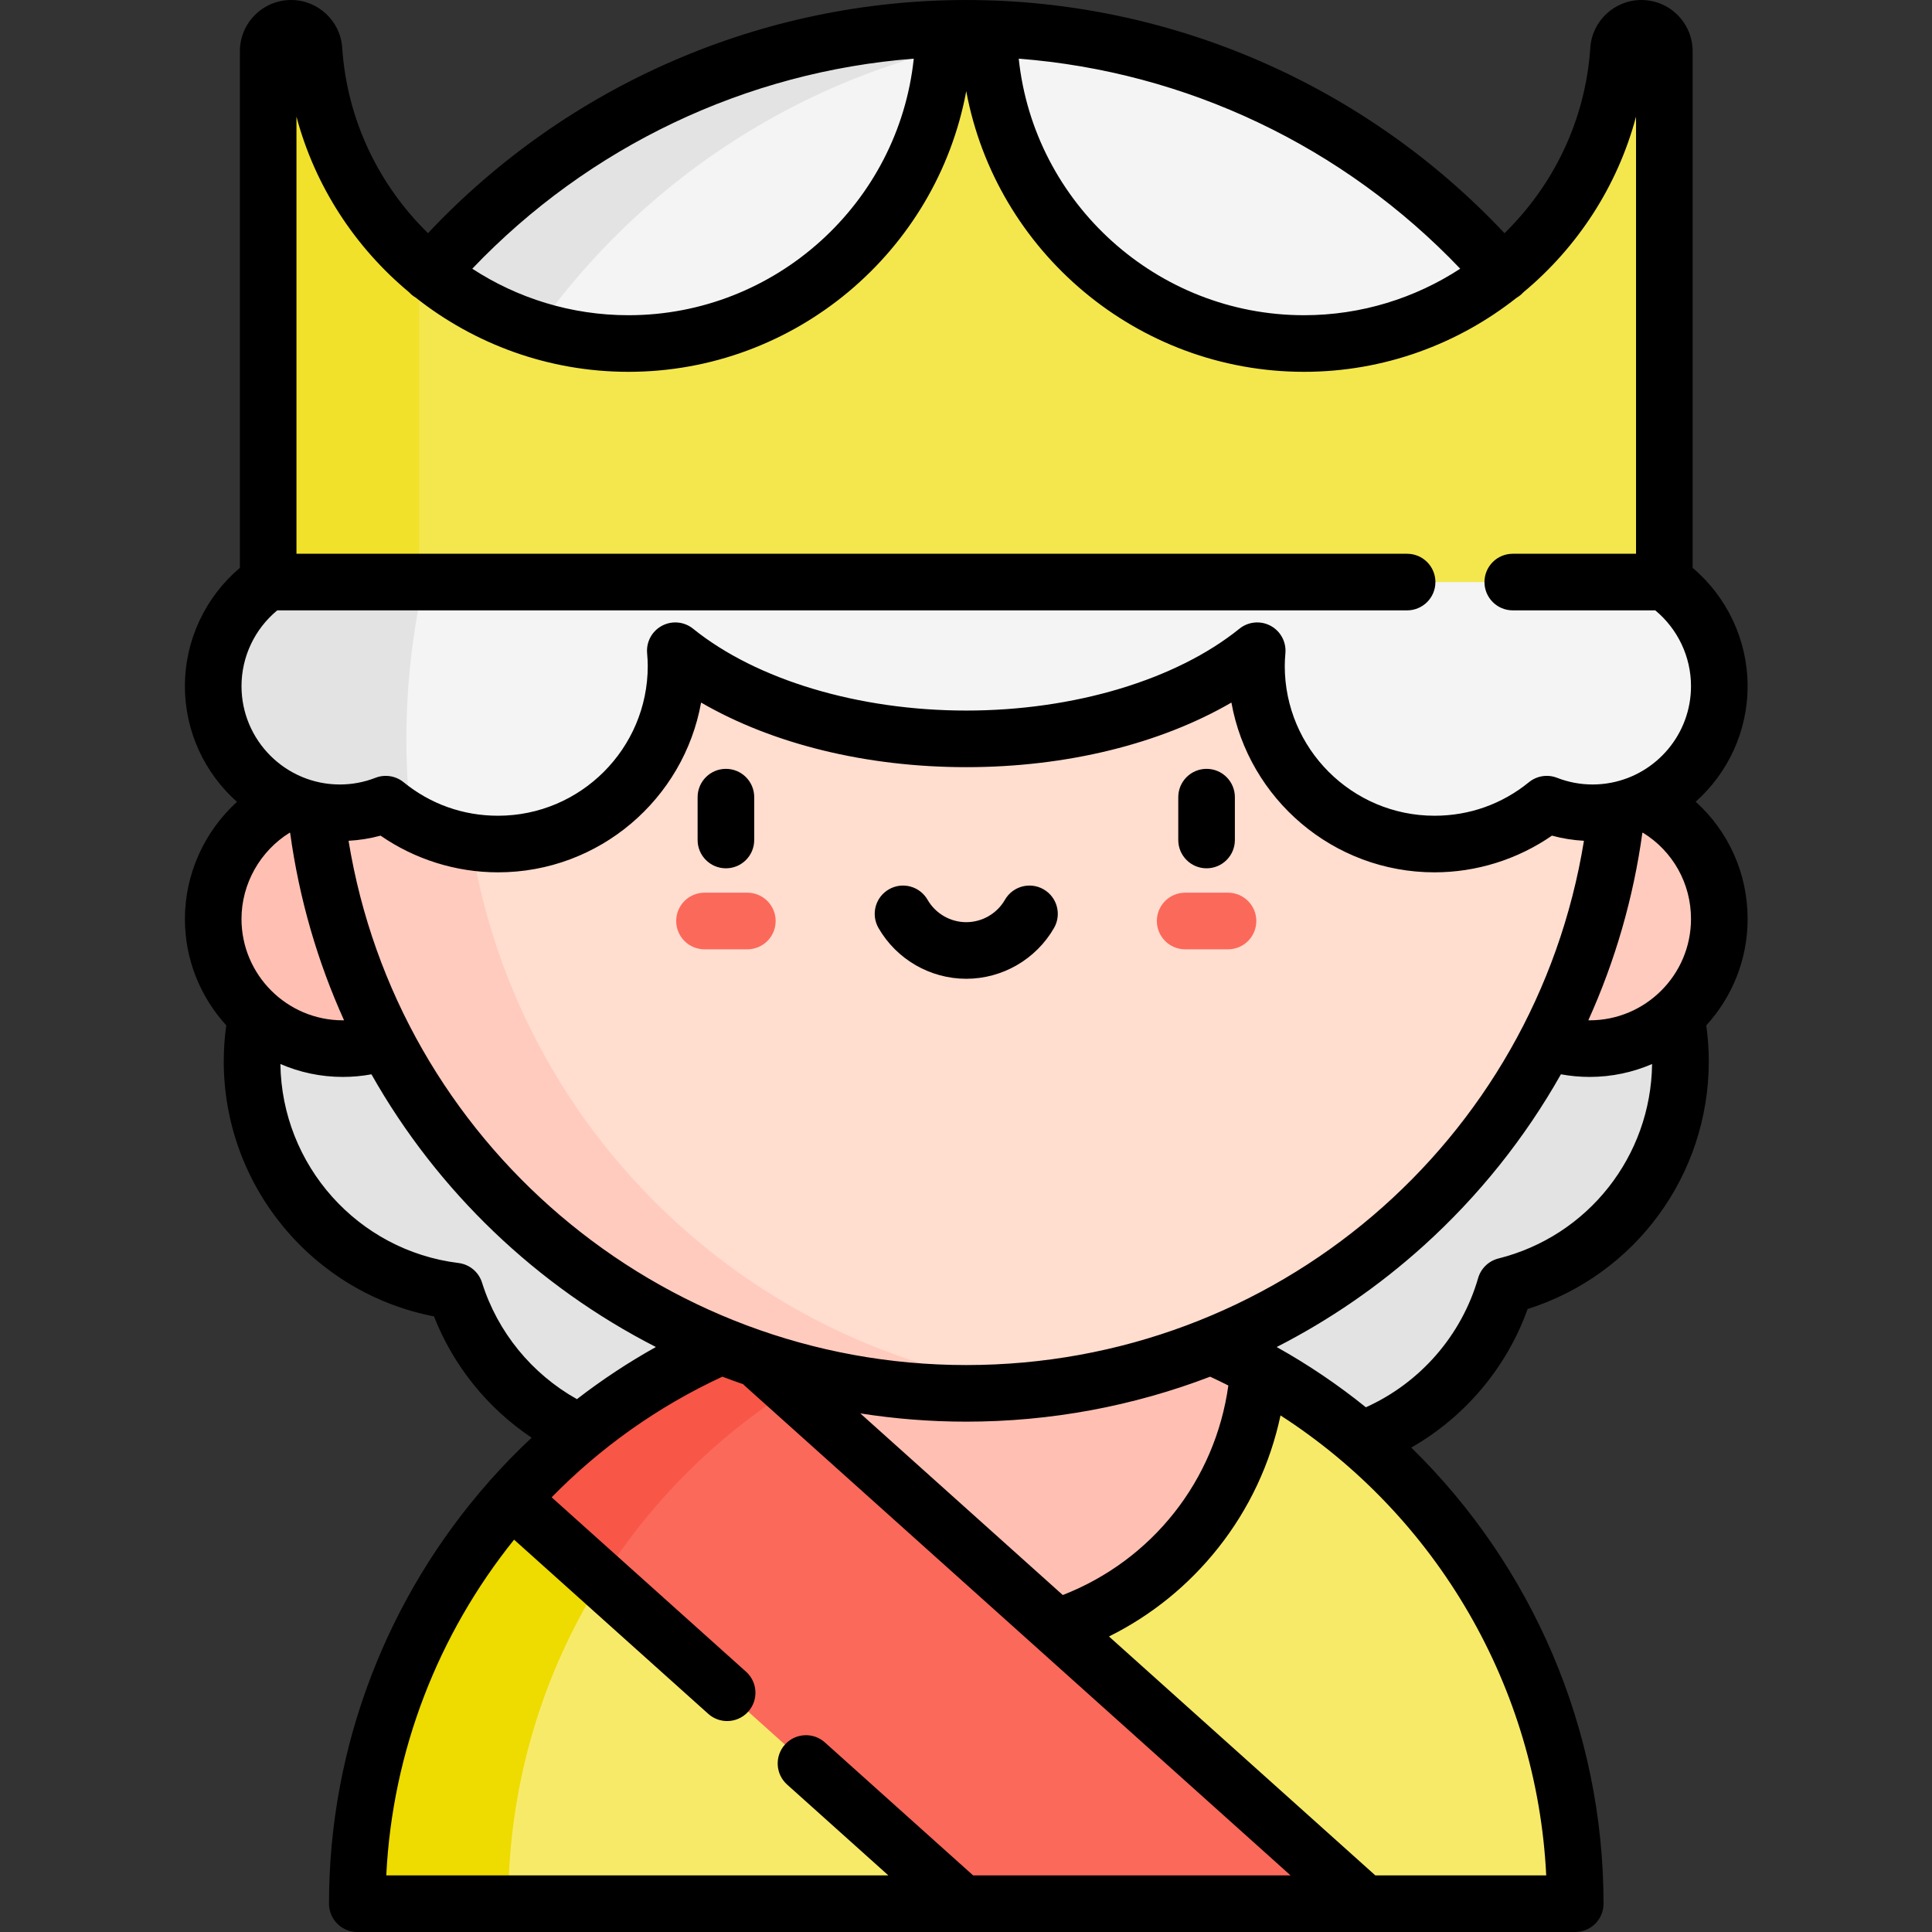 <svg height="512pt" viewBox="-49 0 512 512.001" width="512pt" xmlns="http://www.w3.org/2000/svg"><rect x="-49" y="0" width="512" height="512.001" fill="#333333" stroke="none"/><path d="m79.172 219.871c-33.898 0-61.379 27.484-61.379 61.383 0 31.328 23.477 57.156 53.793 60.895 7.82 24.91 31.082 42.984 58.574 42.984h160.801c27.984 0 51.578-18.738 58.965-44.344 26.664-6.684 46.414-30.801 46.414-59.535 0-33.898-27.48-61.379-61.379-61.379h-255.789zm0 0" fill="#e3e3e3"/><path d="m406.633 243.523c0 18.984-15.387 34.371-34.367 34.371s-34.367-15.387-34.367-34.371c0-18.98 15.387-34.367 34.367-34.367s34.367 15.387 34.367 34.367zm0 0" fill="#ffcbbe"/><path d="m76.238 243.523c0 18.984-15.391 34.371-34.371 34.371-18.98 0-34.367-15.387-34.367-34.371 0-18.98 15.387-34.367 34.367-34.367 18.98 0 34.371 15.387 34.371 34.367zm0 0" fill="#ffc0b3"/><path d="m45.684 504.5c0-89.129 72.254-161.383 161.383-161.383s161.383 72.254 161.383 161.383zm0 0" fill="#f8ea69"/><path d="m227.066 344.352c-6.555-.809-13.227-1.234-20-1.234-89.129 0-161.383 72.254-161.383 161.383h40c0-82.355 61.691-150.297 141.383-160.148zm0 0" fill="#eedb00"/><path d="m284.516 362.891c-22.992-12.602-49.383-19.773-77.449-19.773s-54.457 7.172-77.449 19.773c2.844 40.305 36.418 72.129 77.449 72.129 41.027 0 74.605-31.824 77.449-72.129zm0 0" fill="#ffc0b3"/><path d="m86.477 397.266 119.543 107.234h106.59l-166.582-149.426c-22.977 9.395-43.305 23.938-59.551 42.191zm0 0" fill="#fb695b"/><path d="m160.652 368.188-14.621-13.113c-22.98 9.395-43.309 23.938-59.555 42.191l23.895 21.434c12.793-20.34 30-37.629 50.281-50.512zm0 0" fill="#f85647"/><path d="m380.441 195.879c0 95.75-77.621 173.375-173.375 173.375s-173.379-77.625-173.379-173.375c0-95.754 77.625-173.379 173.379-173.379s173.375 77.625 173.375 173.379zm0 0" fill="#ffddcf"/><path d="m73.691 195.879c0-88.988 67.043-162.305 153.375-172.223-6.562-.754-13.234-1.156-20-1.156-95.754 0-173.375 77.621-173.375 173.379 0 95.754 77.621 173.375 173.375 173.375 6.766 0 13.438-.402 20-1.156-86.332-9.918-153.375-83.234-153.375-172.219zm0 0" fill="#ffcbbe"/><path d="m390.559 153.184c-19.391-83.375-94.301-145.684-183.492-145.684s-164.105 62.309-183.496 145.684c-9.637 5.898-16.07 16.52-16.07 28.648 0 18.535 15.027 33.562 33.562 33.562 4.289 0 8.391-.816 12.16-2.281 8.117 6.602 18.469 10.566 29.75 10.566 26.059 0 47.188-21.129 47.188-47.188 0-1.363-.082-2.711-.199-4.043 17.562 14.18 45.562 23.355 77.105 23.355 31.543 0 59.543-9.176 77.105-23.355-.117 1.332-.195 2.68-.195 4.043 0 26.059 21.125 47.188 47.188 47.188 11.281 0 21.629-3.965 29.746-10.566 3.773 1.465 7.871 2.281 12.164 2.281 18.535 0 33.559-15.027 33.559-33.562 0-12.129-6.434-22.75-16.074-28.648zm0 0" fill="#f4f4f4"/><path d="m58.691 195.879c0-97.121 73.879-177.305 168.387-187.316-6.578-.699-13.254-1.062-20.012-1.062-89.191 0-164.105 62.309-183.496 145.684-9.637 5.898-16.07 16.52-16.07 28.648 0 18.535 15.027 33.562 33.562 33.562 4.289 0 8.391-.816 12.16-2.281 2.102 1.707 4.359 3.238 6.738 4.57-.832-7.156-1.27-14.43-1.27-21.805zm0 0" fill="#e3e3e3"/><path d="m385.984 7.5c-3.188 0-5.844 2.465-6.059 5.645-2.898 43.504-39.109 77.891-83.348 77.891s-80.445-34.387-83.348-77.891c-.215-3.18-2.871-5.645-6.059-5.645h-.211c-3.188 0-5.848 2.465-6.059 5.645-2.902 43.504-39.109 77.891-83.348 77.891-44.238 0-80.445-34.387-83.348-77.891-.215-3.18-2.871-5.645-6.059-5.645-3.359 0-6.082 2.723-6.082 6.082v140.668h370v-140.668c0-3.359-2.723-6.082-6.082-6.082zm0 0" fill="#f4e74d"/><path d="m34.207 13.145c-.215-3.18-2.871-5.645-6.059-5.645-3.359 0-6.082 2.723-6.082 6.082v140.668h40v-84.332c-15.887-14.133-26.355-34.219-27.859-56.773zm0 0" fill="#f1e12b"/><path d="m276.434 251.574h-11.355c-4.145 0-7.5-3.355-7.5-7.5 0-4.141 3.355-7.5 7.5-7.5h11.355c4.141 0 7.5 3.359 7.5 7.5 0 4.145-3.359 7.5-7.5 7.5zm0 0" fill="#fb695b"/><path d="m149.055 251.574h-11.355c-4.145 0-7.5-3.355-7.5-7.5 0-4.141 3.355-7.5 7.5-7.5h11.355c4.141 0 7.5 3.359 7.5 7.5 0 4.145-3.359 7.5-7.5 7.5zm0 0" fill="#fb695b"/><path d="m227.562 235.684c-3.59-2.066-8.176-.828-10.238 2.762-2.109 3.668-6.039 5.941-10.258 5.941-4.223 0-8.148-2.277-10.258-5.941-2.066-3.59-6.648-4.828-10.238-2.762-3.594 2.062-4.828 6.648-2.766 10.238 4.773 8.305 13.688 13.465 23.262 13.465 9.57 0 18.484-5.16 23.262-13.465 2.062-3.59.824-8.176-2.766-10.238zm0 0"/><path d="m270.754 203.754c-4.141 0-7.5 3.359-7.5 7.5v11.355c0 4.145 3.359 7.5 7.5 7.5 4.145 0 7.5-3.355 7.5-7.5v-11.355c0-4.141-3.355-7.5-7.5-7.5zm0 0"/><path d="m143.375 203.754c-4.141 0-7.5 3.359-7.5 7.5v11.355c0 4.145 3.359 7.5 7.5 7.5 4.145 0 7.5-3.355 7.5-7.5v-11.355c0-4.141-3.355-7.5-7.5-7.5zm0 0"/><path d="m400.367 212.469c8.438-7.523 13.766-18.469 13.766-30.637 0-12.137-5.391-23.578-14.566-31.344v-136.906c0-7.488-6.094-13.582-13.582-13.582-7.121 0-13.066 5.555-13.539 12.645-1.285 19.266-9.789 36.492-22.738 49.148-36.98-39.32-88.469-61.75-142.492-61.789-.016 0-.027-.004-.043-.004h-.211c-.012 0-.027.004-.039.004-54.023.039-105.516 22.469-142.5 61.785-12.945-12.652-21.449-29.879-22.734-49.145-.473-7.09-6.418-12.645-13.539-12.645-7.488 0-13.582 6.094-13.582 13.582v136.906c-9.176 7.766-14.566 19.207-14.566 31.344 0 12.184 5.34 23.137 13.797 30.664-8.613 7.84-13.797 19.109-13.797 31.031 0 10.855 4.156 20.758 10.957 28.203-.438 3.148-.664 6.336-.664 9.523 0 33.129 23.637 61.398 55.711 67.602 5.137 13.109 14.223 24.344 25.879 32.156-3.754 3.508-7.332 7.176-10.738 10.996-.082.086-.172.164-.25.254-.105.113-.195.234-.289.355-26.789 30.332-42.422 69.922-42.422 111.883 0 4.145 3.359 7.5 7.5 7.5h322.766c4.141 0 7.5-3.355 7.5-7.5 0-46.262-18.977-89.613-50.957-120.875 14.234-8.129 25.285-21.188 30.836-36.719 28.477-9.008 48.012-35.426 48.012-65.652 0-3.188-.23-6.371-.664-9.516 6.801-7.449 10.957-17.352 10.957-28.211 0-12.09-5.094-23.246-13.766-31.059zm-1.234 31.055c0 14.816-12.055 26.871-26.867 26.871-.113 0-.227-.012-.34-.016 7.09-15.68 11.938-32.387 14.316-49.664.043-.016.09-.031.133-.047 7.922 4.879 12.758 13.426 12.758 22.855zm-220.141 131.043c9.164 1.434 18.539 2.188 28.074 2.188 22.324 0 44.195-4.102 64.637-11.918 1.625.754 3.23 1.531 4.82 2.336-3.496 25.164-20.168 46.277-43.875 55.527zm28.074-12.812c-81.52 0-150.707-59.262-163.695-138.938 2.875-.16 5.711-.609 8.48-1.363 9.102 6.293 20 9.723 31.121 9.723 26.848 0 49.238-19.445 53.824-44.992 18.941 10.984 43.773 17.121 70.27 17.121 26.5 0 51.332-6.137 70.27-17.121 4.59 25.547 26.98 44.992 53.828 44.992 11.117 0 22.02-3.43 31.121-9.723 2.766.754 5.602 1.203 8.477 1.363-12.965 79.809-81.82 138.938-163.695 138.938zm130.906-290.543c-11.957 7.793-26.195 12.324-41.395 12.324-38.914 0-71.562-29.637-75.602-67.988 44.402 3.434 86.082 23.219 116.996 55.664zm-144.816-55.664c-4.039 38.352-36.691 67.988-75.602 67.988-15.199 0-29.438-4.531-41.398-12.324 30.918-32.445 72.598-52.23 117-55.664zm-163.59 15.367c4.93 18.504 15.562 34.645 29.824 46.516.191.211.395.418.617.609.359.312.738.578 1.133.809 15.578 12.332 35.219 19.688 56.414 19.688 44.18 0 81.633-31.91 89.512-74.375 7.883 42.465 45.336 74.375 89.516 74.375 21.18 0 40.805-7.344 56.375-19.656.41-.238.801-.516 1.172-.836.223-.195.434-.406.629-.621 14.254-11.875 24.883-28.012 29.809-46.508v115.836h-32.668c-4.145 0-7.5 3.359-7.5 7.5s3.355 7.5 7.5 7.5h37.766c5.961 4.934 9.469 12.285 9.469 20.082 0 12.676-9.098 23.258-21.102 25.582-.031.004-.059.008-.086.016-1.578.301-3.207.465-4.875.465-3.242 0-6.418-.598-9.438-1.773-2.516-.977-5.359-.531-7.453 1.172-7.145 5.812-15.797 8.883-25.016 8.883-21.883 0-39.688-17.801-39.688-39.688 0-.988.055-2.066.168-3.391.262-2.996-1.293-5.859-3.945-7.27-2.656-1.414-5.898-1.105-8.238.785-16.82 13.582-43.887 21.691-72.395 21.691-28.508 0-55.57-8.109-72.395-21.691-2.34-1.891-5.578-2.199-8.234-.785-2.652 1.41-4.207 4.273-3.945 7.27.113 1.324.168 2.402.168 3.391 0 21.883-17.805 39.688-39.688 39.688-9.223 0-17.871-3.07-25.016-8.883-2.094-1.703-4.941-2.148-7.453-1.172-3.02 1.176-6.195 1.773-9.441 1.773-14.371 0-26.062-11.691-26.062-26.062 0-7.801 3.508-15.148 9.469-20.082h299.43c4.141 0 7.5-3.359 7.5-7.5s-3.359-7.5-7.5-7.5h-294.332zm-1.676 189.801c2.406 17.527 7.293 34.199 14.285 49.668-.102 0-.203.012-.309.012-14.816 0-26.867-12.055-26.867-26.867 0-9.312 4.938-18 12.766-22.855.043.012.086.027.125.043zm50.852 119.188c-.879-2.805-3.316-4.836-6.238-5.195-26.676-3.293-46.836-25.898-47.195-52.734 5.082 2.199 10.68 3.422 16.559 3.422 2.555 0 5.082-.238 7.57-.691 17.496 30.984 43.824 56.133 75.379 72.266-7.363 4.109-14.352 8.734-20.926 13.816-11.961-6.695-21.031-17.762-25.148-30.883zm8.496 68.125 51.453 46.152c1.434 1.285 3.223 1.918 5.008 1.918 2.055 0 4.102-.84 5.586-2.492 2.766-3.082 2.508-7.824-.578-10.59l-51.516-46.215c12.816-13.102 28.062-24.012 45.25-31.973 1.82.699 3.66 1.359 5.508 2 .141.148.281.293.434.43l144.633 129.742h-84.125l-39.285-35.238c-3.082-2.77-7.824-2.508-10.594.574-2.766 3.082-2.508 7.824.578 10.59l26.836 24.074h-133.059c1.609-32.98 13.805-64.008 33.871-88.973zm273.527 88.973h-45.285l-70.59-63.32c11.203-5.551 21.062-13.527 28.949-23.48 8.207-10.367 13.805-22.336 16.508-35.102 41.438 26.711 67.984 72.062 70.418 121.902zm-12.664-163.488c-2.59.648-4.641 2.629-5.383 5.195-4.383 15.199-15.387 27.785-29.75 34.234-7.355-5.934-15.25-11.281-23.637-15.965 13.973-7.137 27.066-16.117 38.918-26.82 14.652-13.23 26.898-28.605 36.41-45.457 2.496.457 5.039.695 7.602.695 5.883 0 11.48-1.227 16.562-3.422-.32 24.453-16.969 45.586-40.723 51.539zm0 0"/></svg>